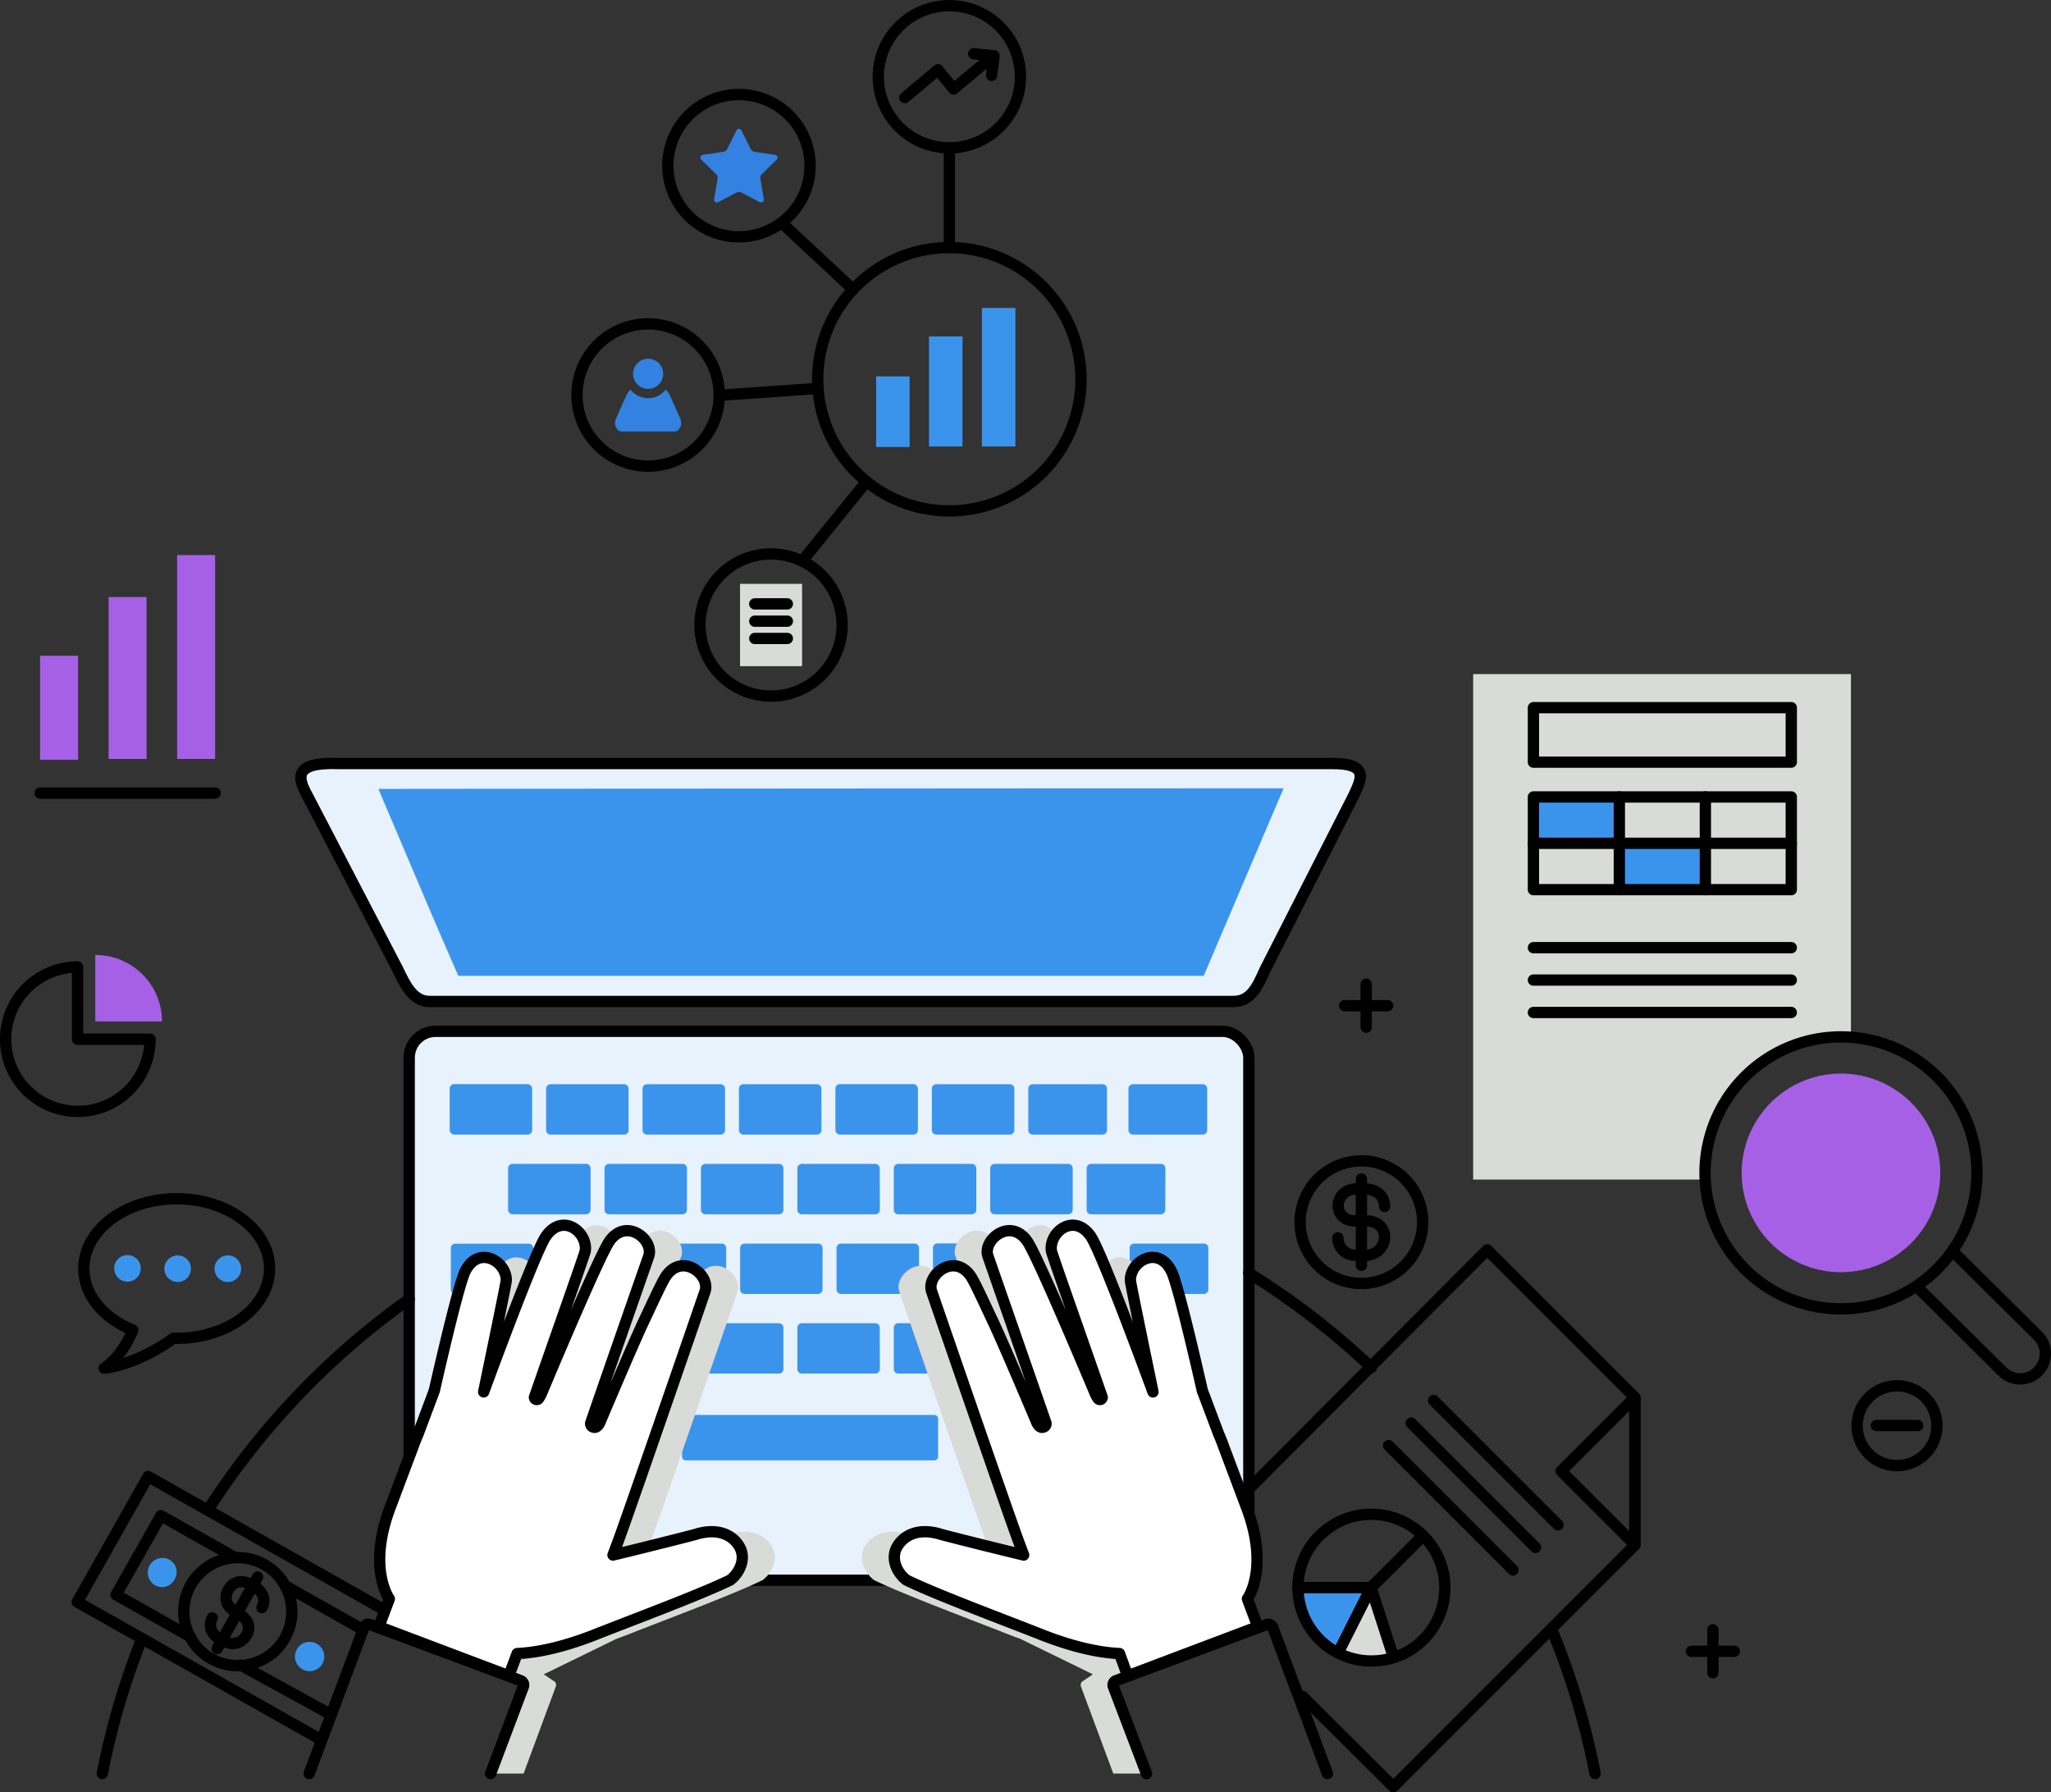 <svg xmlns="http://www.w3.org/2000/svg" viewBox="0 0 544.51 475.79"><rect x="0" y="0" width="544.51" height="475.79" fill="#333333" stroke="none"/><defs><style>.cls-1{isolation:isolate;}.cls-13,.cls-2{fill:none;}.cls-10,.cls-13,.cls-2,.cls-3,.cls-4,.cls-5{stroke:#000;stroke-width:3px;}.cls-10,.cls-2{stroke-linecap:round;}.cls-10,.cls-2,.cls-3,.cls-4,.cls-5{stroke-linejoin:round;}.cls-3,.cls-6{fill:#3b94ec;}.cls-4,.cls-8,.cls-9{fill:#d8dbd7;}.cls-5{fill:#e8f2fc;}.cls-7,.cls-9{mix-blend-mode:multiply;}.cls-10{fill:#fff;}.cls-11{fill:#a660e6;}.cls-12{fill:#3381e0;}.cls-13{stroke-miterlimit:10;}</style></defs><title>content1</title><g class="cls-1"><g id="Layer_1" data-name="Layer 1"><polyline class="cls-2" points="345.79 450.29 369.9 474.29 434.04 410.15 434.04 370.97 394.84 331.77 329.81 397.01"/><polygon class="cls-2" points="434.04 370.97 434.01 370.94 414.46 390.49 434.04 410.07 434.04 370.97"/><path class="cls-2" d="M548.87,501.4h0a21.37,21.37,0,0,0-3,2.46h0a19.42,19.42,0,0,0-5.66,13.72h19.38l13.82-13.82A19.44,19.44,0,0,0,548.87,501.4Z" transform="translate(-195.63 -96.14)"/><path class="cls-3" d="M559.61,517.57H540.23a19.49,19.49,0,0,0,10.63,17.35" transform="translate(-195.63 -96.14)"/><path class="cls-2" d="M565.62,536.16a19.49,19.49,0,0,0,12.63-24.62l0,0a19.6,19.6,0,0,0-4.8-7.77l-13.82,13.82" transform="translate(-195.63 -96.14)"/><path class="cls-4" d="M559.61,517.57l-8.75,17.35a19.48,19.48,0,0,0,14.74,1.22Z" transform="translate(-195.63 -96.14)"/><line class="cls-2" x1="380.62" y1="371.77" x2="413.63" y2="404.78"/><line class="cls-2" x1="374.64" y1="377.75" x2="407.65" y2="410.76"/><line class="cls-2" x1="368.66" y1="383.73" x2="401.67" y2="416.74"/><line class="cls-2" x1="509.11" y1="378.4" x2="498.15" y2="378.4"/><path class="cls-2" d="M709.85,474.54A10.59,10.59,0,1,1,699.26,464,10.59,10.59,0,0,1,709.85,474.54Z" transform="translate(-195.63 -96.14)"/><line class="cls-2" x1="454.75" y1="432.62" x2="454.75" y2="444.04"/><line class="cls-2" x1="460.45" y1="438.33" x2="449.04" y2="438.33"/><line class="cls-2" x1="362.7" y1="261.26" x2="362.7" y2="272.67"/><line class="cls-2" x1="368.41" y1="266.96" x2="357" y2="266.96"/><path class="cls-2" d="M557.06,436.83a16.27,16.27,0,1,1,16.27-16.27A16.29,16.29,0,0,1,557.06,436.83Z" transform="translate(-195.63 -96.14)"/><line class="cls-2" x1="361.43" y1="312.95" x2="361.43" y2="335.9"/><path class="cls-2" d="M563.2,416.39c0-2.47-1.82-4.63-5.14-4.63h-2.22c-6.22,0-6.58,8-1,8.44.79.06,3.19,0,3.19,0,7.43-.06,6.36,9.15,0,9.15h-2.22a4.65,4.65,0,0,1-5-4.63" transform="translate(-195.63 -96.14)"/><rect class="cls-5" x="108.64" y="273.76" width="222.91" height="145.71" rx="7"/><rect class="cls-6" x="221.79" y="287.77" width="21.9" height="13.41" rx="1.19"/><path class="cls-6" d="M413.72,396.13a1.19,1.19,0,0,1-1.19,1.19H393a1.19,1.19,0,0,1-1.19-1.19v-11a1.18,1.18,0,0,1,1.19-1.18h19.52a1.19,1.19,0,0,1,1.19,1.18Z" transform="translate(-195.63 -96.14)"/><path class="cls-6" d="M388.12,396.13a1.19,1.19,0,0,1-1.19,1.19H367.41a1.19,1.19,0,0,1-1.2-1.19v-11a1.19,1.19,0,0,1,1.2-1.18h19.52a1.19,1.19,0,0,1,1.19,1.18Z" transform="translate(-195.63 -96.14)"/><path class="cls-6" d="M516.12,396.13a1.19,1.19,0,0,1-1.19,1.19H496.41a1.19,1.19,0,0,1-1.19-1.19v-11a1.18,1.18,0,0,1,1.19-1.18h18.52a1.18,1.18,0,0,1,1.19,1.18Z" transform="translate(-195.63 -96.14)"/><path class="cls-6" d="M489.52,396.13a1.19,1.19,0,0,1-1.19,1.19H469.81a1.19,1.19,0,0,1-1.19-1.19v-11a1.18,1.18,0,0,1,1.19-1.18h18.52a1.18,1.18,0,0,1,1.19,1.18Z" transform="translate(-195.63 -96.14)"/><path class="cls-6" d="M464.92,396.13a1.19,1.19,0,0,1-1.19,1.19H444.21a1.19,1.19,0,0,1-1.19-1.19v-11a1.18,1.18,0,0,1,1.19-1.18h19.52a1.18,1.18,0,0,1,1.19,1.18Z" transform="translate(-195.63 -96.14)"/><path class="cls-6" d="M362.51,396.13a1.18,1.18,0,0,1-1.18,1.19H341.8a1.19,1.19,0,0,1-1.19-1.19v-11a1.18,1.18,0,0,1,1.19-1.18h19.53a1.18,1.18,0,0,1,1.18,1.18Z" transform="translate(-195.63 -96.14)"/><rect class="cls-6" x="119.38" y="287.77" width="21.9" height="13.41" rx="1.19"/><path class="cls-6" d="M454.82,417.28a1.19,1.19,0,0,1-1.19,1.19H434.11a1.19,1.19,0,0,1-1.19-1.19v-11a1.19,1.19,0,0,1,1.19-1.19h19.52a1.19,1.19,0,0,1,1.19,1.19Z" transform="translate(-195.63 -96.14)"/><path class="cls-6" d="M429.22,417.28a1.19,1.19,0,0,1-1.19,1.19H408.51a1.19,1.19,0,0,1-1.19-1.19v-11a1.19,1.19,0,0,1,1.19-1.19H428a1.19,1.19,0,0,1,1.19,1.19Z" transform="translate(-195.63 -96.14)"/><path class="cls-6" d="M403.62,417.28a1.19,1.19,0,0,1-1.19,1.19H382.91a1.19,1.19,0,0,1-1.19-1.19v-11a1.19,1.19,0,0,1,1.19-1.19h19.52a1.19,1.19,0,0,1,1.19,1.19Z" transform="translate(-195.63 -96.14)"/><path class="cls-6" d="M505,417.28a1.19,1.19,0,0,1-1.19,1.19H485.32a1.19,1.19,0,0,1-1.2-1.19v-11a1.2,1.2,0,0,1,1.2-1.19h18.52a1.2,1.2,0,0,1,1.19,1.19Z" transform="translate(-195.63 -96.14)"/><path class="cls-6" d="M480.42,417.28a1.18,1.18,0,0,1-1.18,1.19H459.71a1.19,1.19,0,0,1-1.19-1.19v-11a1.19,1.19,0,0,1,1.19-1.19h19.53a1.19,1.19,0,0,1,1.18,1.19Z" transform="translate(-195.63 -96.14)"/><path class="cls-6" d="M378,417.28a1.19,1.19,0,0,1-1.19,1.19H357.31a1.19,1.19,0,0,1-1.19-1.19v-11a1.19,1.19,0,0,1,1.19-1.19h19.52a1.19,1.19,0,0,1,1.19,1.19Z" transform="translate(-195.63 -96.14)"/><path class="cls-6" d="M352.42,417.28a1.19,1.19,0,0,1-1.19,1.19H331.71a1.19,1.19,0,0,1-1.19-1.19v-11a1.19,1.19,0,0,1,1.19-1.19h19.52a1.19,1.19,0,0,1,1.19,1.19Z" transform="translate(-195.63 -96.14)"/><path class="cls-6" d="M449.71,459.57c0,.66.66,1.19,0,1.19h-15.6a1.19,1.19,0,0,1-1.19-1.19v-11a1.18,1.18,0,0,1,1.19-1.18h10.58a1.18,1.18,0,0,1,1.18,1.18Z" transform="translate(-195.63 -96.14)"/><path class="cls-6" d="M429.22,459.57a1.19,1.19,0,0,1-1.19,1.19H408.51a1.19,1.19,0,0,1-1.19-1.19v-11a1.18,1.18,0,0,1,1.19-1.18H428a1.18,1.18,0,0,1,1.19,1.18Z" transform="translate(-195.63 -96.14)"/><path class="cls-6" d="M403.62,459.57a1.19,1.19,0,0,1-1.19,1.19H382.91a1.19,1.19,0,0,1-1.19-1.19v-11a1.18,1.18,0,0,1,1.19-1.18h19.52a1.18,1.18,0,0,1,1.19,1.18Z" transform="translate(-195.63 -96.14)"/><path class="cls-6" d="M439.62,438.43a1.18,1.18,0,0,1-1.19,1.18H418.91a1.18,1.18,0,0,1-1.19-1.18v-11a1.19,1.19,0,0,1,1.19-1.19h19.52a1.19,1.19,0,0,1,1.19,1.19Z" transform="translate(-195.63 -96.14)"/><path class="cls-6" d="M414,438.43a1.18,1.18,0,0,1-1.19,1.18H393.31a1.18,1.18,0,0,1-1.19-1.18v-11a1.19,1.19,0,0,1,1.19-1.19h19.52a1.19,1.19,0,0,1,1.19,1.19Z" transform="translate(-195.63 -96.14)"/><path class="cls-6" d="M388.42,438.43a1.18,1.18,0,0,1-1.19,1.18h-3.91l-1.2-5.93-6.59-1.29L370,439.61h-2.29a1.18,1.18,0,0,1-1.19-1.18v-11a1.19,1.19,0,0,1,1.19-1.19h19.52a1.19,1.19,0,0,1,1.19,1.19Z" transform="translate(-195.63 -96.14)"/><path class="cls-6" d="M516.43,438.43a1.19,1.19,0,0,1-1.19,1.18H508.6l-4.53-9.68-6.87,2.28-.48,7.4a1.18,1.18,0,0,1-1.19-1.18v-11a1.18,1.18,0,0,1,1.19-1.19h18.52a1.19,1.19,0,0,1,1.19,1.19Z" transform="translate(-195.63 -96.14)"/><path class="cls-6" d="M461.22,439.61h-5.43c-.39,0-2.63-5.63-6.08-6.7-2.36-.74-6.39,3.06-6.39,2.79v-8.31a1.19,1.19,0,0,1,1.19-1.19h13.83C459,426.2,461.88,439.61,461.22,439.61Z" transform="translate(-195.63 -96.14)"/><path class="cls-6" d="M337.22,432.64c0,.66-2.68,7-3.34,7h-4.51l-.74-8.22-6.81-1.18-5.31,9.4a1.18,1.18,0,0,1-1.19-1.18v-11a1.19,1.19,0,0,1,1.19-1.19H336a1.19,1.19,0,0,1,1.19,1.19Z" transform="translate(-195.63 -96.14)"/><path class="cls-6" d="M376.69,482.79a1,1,0,0,0,1.05,1h65.9a1,1,0,0,0,1.05-1v-10a1,1,0,0,0-1.05-1.05h-65.9a1,1,0,0,0-1.05,1.05Z" transform="translate(-195.63 -96.14)"/><path class="cls-5" d="M531.45,353.6c-2,4.52-3.76,8.38-8.39,8.38H309.68c-4.63,0-6.73-5-8.38-8.38l-24.15-46.4c-2.58-4.73-3.56-8.79,8.39-8.38H548.82c10.84-.16,8,4.39,6.28,8.34Z" transform="translate(-195.63 -96.14)"/><path class="cls-6" d="M296.08,305.55c17,40,12.31,29.1,21.21,49.61H515.21l21.2-49.77C453.55,305.39,296.08,305.55,296.08,305.55Z" transform="translate(-195.63 -96.14)"/><g class="cls-7"><path class="cls-8" d="M382.82,438.89c-.43,1.29-20.55,59.67-23.28,66.93-.42,1.1-.8,2.13-1.17,3.09,2.82-.67,6.24-1.5,9.53-2.32.09-.26.19-.5.29-.77,2.73-7.26,22.85-65.64,23.27-66.93,1.37-4.15-5.52-9.93-9.93-4.58A4.85,4.85,0,0,1,382.82,438.89Z" transform="translate(-195.63 -96.14)"/><path class="cls-8" d="M351,428.24c-.11.73-7.33,21.14-13.5,38.81a.62.62,0,0,0,1.22.13l.1-.1a5.87,5.87,0,0,1,.37-.59c2.21-5.3,15.48-36.87,18.22-40.84a7.84,7.84,0,0,1,1.29-1.47c-1.85-2.87-5.87-4.3-9-.49A6.08,6.08,0,0,1,351,428.24Z" transform="translate(-195.63 -96.14)"/><path class="cls-8" d="M367.86,429.54c-.25.78-8.94,25.71-15.41,44.34a.93.93,0,0,0,.69,1.08c1.23.46,1.91-1.64,1.91-1.64s8.62-20.4,11.55-26.57c1.67-3.54,4.66-10.1,5.76-11.75a6.26,6.26,0,0,1,3.17-2.61l1-2.85c1.37-4.16-5.44-9.87-9.92-4.58A4.79,4.79,0,0,1,367.86,429.54Z" transform="translate(-195.63 -96.14)"/><path class="cls-8" d="M324,465.62c.82-2.24,8.17-22.23,12.95-33.69-2.13-2.32-5.86-3.11-8.4.28A5.91,5.91,0,0,1,330,436C330,436.6,327.11,450.58,324,465.62Z" transform="translate(-195.63 -96.14)"/></g><path class="cls-9" d="M359.25,531.18c.83-.3,1.68-.6,2.56-.94,9.65-3.84,28.08-10.66,36.3-14.67,2.53-1.88,4.27-5.72,2.51-8.82s-5.78-5.16-11.68-3.31l-.43.12a7.73,7.73,0,0,1,3.46,3.19c1.76,3.1,0,6.94-2.51,8.82-8.22,4-26.65,10.83-36.3,14.67-.88.34-1.72.64-2.56.94h-2.5l-10,3.33a45,45,0,0,1-5.16.57l-2.07,5.5,2.95,1.68a1.24,1.24,0,0,1,.73,1.58l-8.72,23.09h8.81l8.55-23.09a1.22,1.22,0,0,0-.72-1.58L340,540.58Z" transform="translate(-195.63 -96.14)"/><path class="cls-10" d="M296.22,527.94l2.77-7.38s-5.86-8,.16-24.07l6.31-16.79s.41-1.19,1.16-2.9l4.15-11.08c0-.13.1-.25.15-.37,2.68-11.79,6.71-28.77,8.23-31.79,3.53-7,10.94-2.63,10.89,2.44,0,.6-2.89,14.58-6,29.62,1.09-3,13.64-37.12,16.5-41.27,4.45-6.45,11.2-1.13,10.46,3.89-.11.73-7.33,21.14-13.49,38.81a.62.62,0,0,0,1.22.13l.1-.1a5.8,5.8,0,0,1,.36-.59c2.22-5.29,15.49-36.87,18.22-40.84,4.45-6.45,11.88-.43,10.46,3.89-.26.78-9,25.71-15.42,44.34a.94.94,0,0,0,.69,1.08c1.23.46,1.92-1.63,1.92-1.63s8.61-20.41,11.54-26.58c1.68-3.54,4.66-10.1,5.76-11.75,4.36-6.51,11.88-.43,10.46,3.89-.43,1.29-20.55,59.67-23.28,66.93-.41,1.1-.8,2.13-1.17,3.1,8.12-1.94,21.12-5.23,21.93-5.48,5.89-1.85,9.88.15,11.67,3.31s0,6.94-2.5,8.83c-8.22,4-26.65,10.82-36.3,14.66-8.74,3.38-15.37,4.61-20.24,4.84l-2.22,5.9Z" transform="translate(-195.63 -96.14)"/><path class="cls-2" d="M325.88,566.93l8.7-23.09a1.24,1.24,0,0,0-.73-1.58l-40-14.9a1.23,1.23,0,0,0-1.58.73l-14.56,38.84" transform="translate(-195.63 -96.14)"/><path class="cls-9" d="M485.76,540.58l-2.43,1.68a1.22,1.22,0,0,0-.72,1.58l8.58,23.09H500l-8.75-23.09a1.24,1.24,0,0,1,.73-1.58l2.95-1.68-2.07-5.5a59.39,59.39,0,0,1-15.64-3.21l-1.4-.69h-.63c-.84-.3-1.68-.6-2.56-.94-9.66-3.84-28.08-10.66-36.31-14.67-2.53-1.88-4.27-5.72-2.5-8.82a7.68,7.68,0,0,1,3.46-3.19l-.43-.12c-5.9-1.85-9.89.15-11.68,3.31s0,6.94,2.5,8.82c8.23,4,26.65,10.83,36.31,14.67.88.34,1.72.64,2.56.94Z" transform="translate(-195.63 -96.14)"/><path class="cls-9" d="M443,438.89c.43,1.29,20.55,59.67,23.28,66.93q.62,1.65,1.17,3.09c-2.83-.67-6.24-1.5-9.53-2.32l-.29-.77c-2.73-7.26-22.85-65.64-23.28-66.93-1.36-4.15,5.53-9.93,9.94-4.58A4.83,4.83,0,0,0,443,438.89Z" transform="translate(-195.63 -96.14)"/><path class="cls-9" d="M474.79,428.24c.11.73,7.33,21.14,13.5,38.81a.63.63,0,0,1-1.23.13l-.09-.1c-.12-.21-.24-.4-.37-.59-2.22-5.3-15.48-36.87-18.22-40.84a8.22,8.22,0,0,0-1.29-1.47c1.84-2.87,5.87-4.3,9-.49A6,6,0,0,0,474.79,428.24Z" transform="translate(-195.63 -96.14)"/><path class="cls-9" d="M457.92,429.54c.26.78,8.95,25.71,15.42,44.34a.94.94,0,0,1-.69,1.08c-1.23.46-1.91-1.64-1.91-1.64s-8.62-20.4-11.55-26.57c-1.67-3.54-4.66-10.1-5.76-11.75a6.34,6.34,0,0,0-3.17-2.61c-.58-1.68-.94-2.71-1-2.85-1.36-4.16,5.45-9.87,9.93-4.58A4.82,4.82,0,0,0,457.92,429.54Z" transform="translate(-195.63 -96.14)"/><path class="cls-9" d="M501.75,465.62c-.82-2.24-8.17-22.23-13-33.69,2.14-2.32,5.87-3.11,8.41.28a5.91,5.91,0,0,0-1.4,3.79C495.8,436.6,498.68,450.58,501.75,465.62Z" transform="translate(-195.63 -96.14)"/><path class="cls-10" d="M529.57,527.94l-2.77-7.38s5.86-8-.16-24.07l-6.31-16.79s-.41-1.19-1.16-2.9L515,465.72l-.15-.37c-2.69-11.79-6.71-28.77-8.23-31.79-3.53-7-10.94-2.63-10.89,2.44,0,.6,2.89,14.58,6,29.62-1.09-3-13.65-37.12-16.5-41.27-4.45-6.45-11.2-1.13-10.46,3.89.11.73,7.33,21.14,13.49,38.81a.62.62,0,0,1-1.22.13l-.1-.1a5.8,5.8,0,0,0-.36-.59c-2.22-5.29-15.49-36.87-18.22-40.84-4.45-6.45-11.88-.43-10.46,3.89.26.78,8.95,25.71,15.42,44.34a.94.94,0,0,1-.69,1.08c-1.23.46-1.92-1.63-1.92-1.63s-8.61-20.41-11.54-26.58c-1.68-3.54-4.66-10.1-5.76-11.75-4.36-6.51-11.88-.43-10.46,3.89.42,1.29,20.55,59.67,23.28,66.93.41,1.1.8,2.13,1.17,3.1-8.12-1.94-21.12-5.23-21.93-5.48-5.9-1.85-9.88.15-11.68,3.31s0,6.94,2.51,8.83c8.22,4,26.65,10.82,36.3,14.66,8.74,3.38,15.37,4.61,20.24,4.84L495,541Z" transform="translate(-195.63 -96.14)"/><path class="cls-2" d="M500,566.93l-8.79-23.09a1.23,1.23,0,0,1,.72-1.58l40-14.9a1.24,1.24,0,0,1,1.58.73l14.53,38.84" transform="translate(-195.63 -96.14)"/><path class="cls-2" d="M607.6,528.7a200,200,0,0,1,11.5,38.22" transform="translate(-195.63 -96.14)"/><path class="cls-2" d="M527.17,434.06a202.46,202.46,0,0,1,32.54,25.07" transform="translate(-195.63 -96.14)"/><path class="cls-2" d="M250.8,497a203,203,0,0,1,53.46-56" transform="translate(-195.63 -96.14)"/><path class="cls-2" d="M222.79,566.93a200,200,0,0,1,10.53-35.85" transform="translate(-195.63 -96.14)"/><polyline class="cls-2" points="84.31 461.29 20.51 425.24 39.32 391.94 101.63 427.13"/><path class="cls-2" d="M258,509.58l-19.66-11.11-11.9,21,19.68,11.12m45.38-2.12-20.07-11.35m-11.91,21,24,13.17" transform="translate(-195.63 -96.14)"/><path class="cls-2" d="M271.25,531a14.34,14.34,0,1,1-5.43-19.54A14.35,14.35,0,0,1,271.25,531Z" transform="translate(-195.63 -96.14)"/><path class="cls-2" d="M252,525.6a3.84,3.84,0,0,0,1.68,5.33l1.58.9c4.59,2.59,9.37-4.19,4-7.11l-1.5-1.05c-4.68-2.58-.71-9.74,4-7.1l1.59.9c2.37,1.34,2.81,3.62,1.81,5.4" transform="translate(-195.63 -96.14)"/><path class="cls-6" d="M281.22,537.77a3.89,3.89,0,1,1-1.47-5.29A3.9,3.9,0,0,1,281.22,537.77Z" transform="translate(-195.63 -96.14)"/><path class="cls-6" d="M236.71,516.89a3.89,3.89,0,0,1,3.82-6.77C245,512.65,241.18,519.42,236.71,516.89Z" transform="translate(-195.63 -96.14)"/><line class="cls-2" x1="68.38" y1="418.63" x2="57.67" y2="437.58"/><path class="cls-8" d="M684.39,371.38c.89,0,1.76,0,2.64.11h0V275.07H586.73V409.25h61.6c0-.59,0-1.18,0-1.78A36.09,36.09,0,0,1,684.39,371.38Z" transform="translate(-195.63 -96.14)"/><path class="cls-2" d="M714.32,428.56l22.31,22.12a6.68,6.68,0,0,1,.11,9.45l-.13.13a6.67,6.67,0,0,1-9.45-.12L704.85,438" transform="translate(-195.63 -96.14)"/><path class="cls-2" d="M720.49,407.47a36.1,36.1,0,1,1-36.1-36.09A36.1,36.1,0,0,1,720.49,407.47Z" transform="translate(-195.63 -96.14)"/><path class="cls-11" d="M710.74,407.48a26.36,26.36,0,1,1-26.35-26.36A26.35,26.35,0,0,1,710.74,407.48Z" transform="translate(-195.63 -96.14)"/><rect class="cls-6" x="407.1" y="211.55" width="22.81" height="12.31"/><rect class="cls-6" x="429.85" y="223.85" width="22.81" height="12.31"/><rect class="cls-2" x="407.1" y="187.85" width="68.46" height="14.46"/><rect class="cls-2" x="407.1" y="211.55" width="68.46" height="24.61"/><line class="cls-2" x1="407.1" y1="223.85" x2="475.56" y2="223.85"/><line class="cls-2" x1="452.75" y1="211.55" x2="452.75" y2="236.16"/><line class="cls-2" x1="429.91" y1="211.55" x2="429.91" y2="236.16"/><line class="cls-2" x1="407.1" y1="251.56" x2="475.56" y2="251.56"/><line class="cls-2" x1="407.1" y1="260.16" x2="475.56" y2="260.16"/><line class="cls-2" x1="407.1" y1="268.76" x2="475.56" y2="268.76"/><path class="cls-2" d="M435.84,122.05l8.79-7.39,4.16,5.09,8.75-7.29" transform="translate(-195.63 -96.14)"/><polyline class="cls-2" points="258.52 14.27 263.74 14.8 263.91 14.8 263.26 20.01"/><rect class="cls-6" x="232.59" y="99.91" width="8.9" height="18.75"/><rect class="cls-6" x="246.63" y="89.31" width="8.9" height="29.21"/><rect class="cls-6" x="260.68" y="81.74" width="8.9" height="36.78"/><path class="cls-2" d="M482.62,196.8a34.95,34.95,0,1,1-34.95-34.94A35,35,0,0,1,482.62,196.8Z" transform="translate(-195.63 -96.14)"/><line class="cls-2" x1="252.04" y1="65.72" x2="252.04" y2="40.13"/><line class="cls-2" x1="226.49" y1="76.83" x2="207.77" y2="59.38"/><line class="cls-2" x1="217.18" y1="103.1" x2="191.66" y2="104.89"/><line class="cls-2" x1="230.05" y1="127.82" x2="213.95" y2="147.71"/><path class="cls-12" d="M391.14,130.76a.75.75,0,0,1,1.35,0l2.42,4.9a1.44,1.44,0,0,0,1.09.79l5.42.79a.75.75,0,0,1,.41,1.28l-3.92,3.82a1.44,1.44,0,0,0-.41,1.28l.92,5.39a.75.75,0,0,1-1.09.79l-4.84-2.55a1.46,1.46,0,0,0-1.35,0l-4.84,2.55a.75.75,0,0,1-1.09-.79l.93-5.39a1.45,1.45,0,0,0-.42-1.28l-3.92-3.82a.75.75,0,0,1,.42-1.28l5.41-.79a1.44,1.44,0,0,0,1.09-.79Z" transform="translate(-195.63 -96.14)"/><path class="cls-13" d="M410.69,140.11a18.88,18.88,0,1,1-18.87-18.87A18.87,18.87,0,0,1,410.69,140.11Z" transform="translate(-195.63 -96.14)"/><circle class="cls-13" cx="447.67" cy="116.51" r="18.87" transform="translate(-146.89 254.54) rotate(-45)"/><path class="cls-13" d="M386.57,201a18.88,18.88,0,1,1-18.87-18.88A18.87,18.87,0,0,1,386.57,201Z" transform="translate(-195.63 -96.14)"/><path class="cls-12" d="M371.7,195.37a4,4,0,1,1-4-4A4,4,0,0,1,371.7,195.37Z" transform="translate(-195.63 -96.14)"/><path class="cls-12" d="M376.23,207.27l-2.58-5.79a6.45,6.45,0,0,0-1.28-1.92,5.95,5.95,0,0,1-9.35,0,6.64,6.64,0,0,0-1.28,1.92l-2.58,5.79c-.67,1.52.17,3.41,1.52,3.41h14C376.06,210.68,376.91,208.79,376.23,207.27Z" transform="translate(-195.63 -96.14)"/><path class="cls-13" d="M419.2,262.05a18.87,18.87,0,1,1-18.87-18.87A18.87,18.87,0,0,1,419.2,262.05Z" transform="translate(-195.63 -96.14)"/><rect class="cls-8" x="196.47" y="154.98" width="16.47" height="21.85"/><line class="cls-2" x1="200.38" y1="160.3" x2="209.03" y2="160.3"/><line class="cls-2" x1="200.38" y1="164.89" x2="209.03" y2="164.89"/><line class="cls-2" x1="200.38" y1="169.48" x2="209.03" y2="169.48"/><path class="cls-2" d="M242.53,414.34c-13.62,0-24.65,8.3-24.65,18.54,0,7.06,5.25,13.2,13,16.33-1.42,3.47-3.79,7.59-7.59,10.11,5.18-.55,12.76-3.73,18.32-7.92l.94,0c13.61,0,24.64-8.3,24.64-18.54S256.14,414.34,242.53,414.34Z" transform="translate(-195.63 -96.14)"/><path class="cls-6" d="M233,432.82a3.53,3.53,0,1,1-3.53-3.52A3.53,3.53,0,0,1,233,432.82Z" transform="translate(-195.63 -96.14)"/><path class="cls-6" d="M246.33,432.91a3.53,3.53,0,1,1-3.52-3.52A3.52,3.52,0,0,1,246.33,432.91Z" transform="translate(-195.63 -96.14)"/><path class="cls-6" d="M259.65,432.91a3.53,3.53,0,1,1-3.53-3.52A3.52,3.52,0,0,1,259.65,432.91Z" transform="translate(-195.63 -96.14)"/><path class="cls-2" d="M216.22,352.82A19.17,19.17,0,1,0,235.46,372H216.22Z" transform="translate(-195.63 -96.14)"/><path class="cls-11" d="M221,349.64h-.07v17.63h17.71A17.64,17.64,0,0,0,221,349.64Z" transform="translate(-195.63 -96.14)"/><rect class="cls-11" x="10.64" y="174.08" width="10.09" height="27.59"/><rect class="cls-11" x="28.83" y="158.48" width="10.08" height="42.98"/><rect class="cls-11" x="47.02" y="147.34" width="10.09" height="54.12"/><line class="cls-2" x1="10.64" y1="210.52" x2="57.11" y2="210.52"/></g></g></svg>